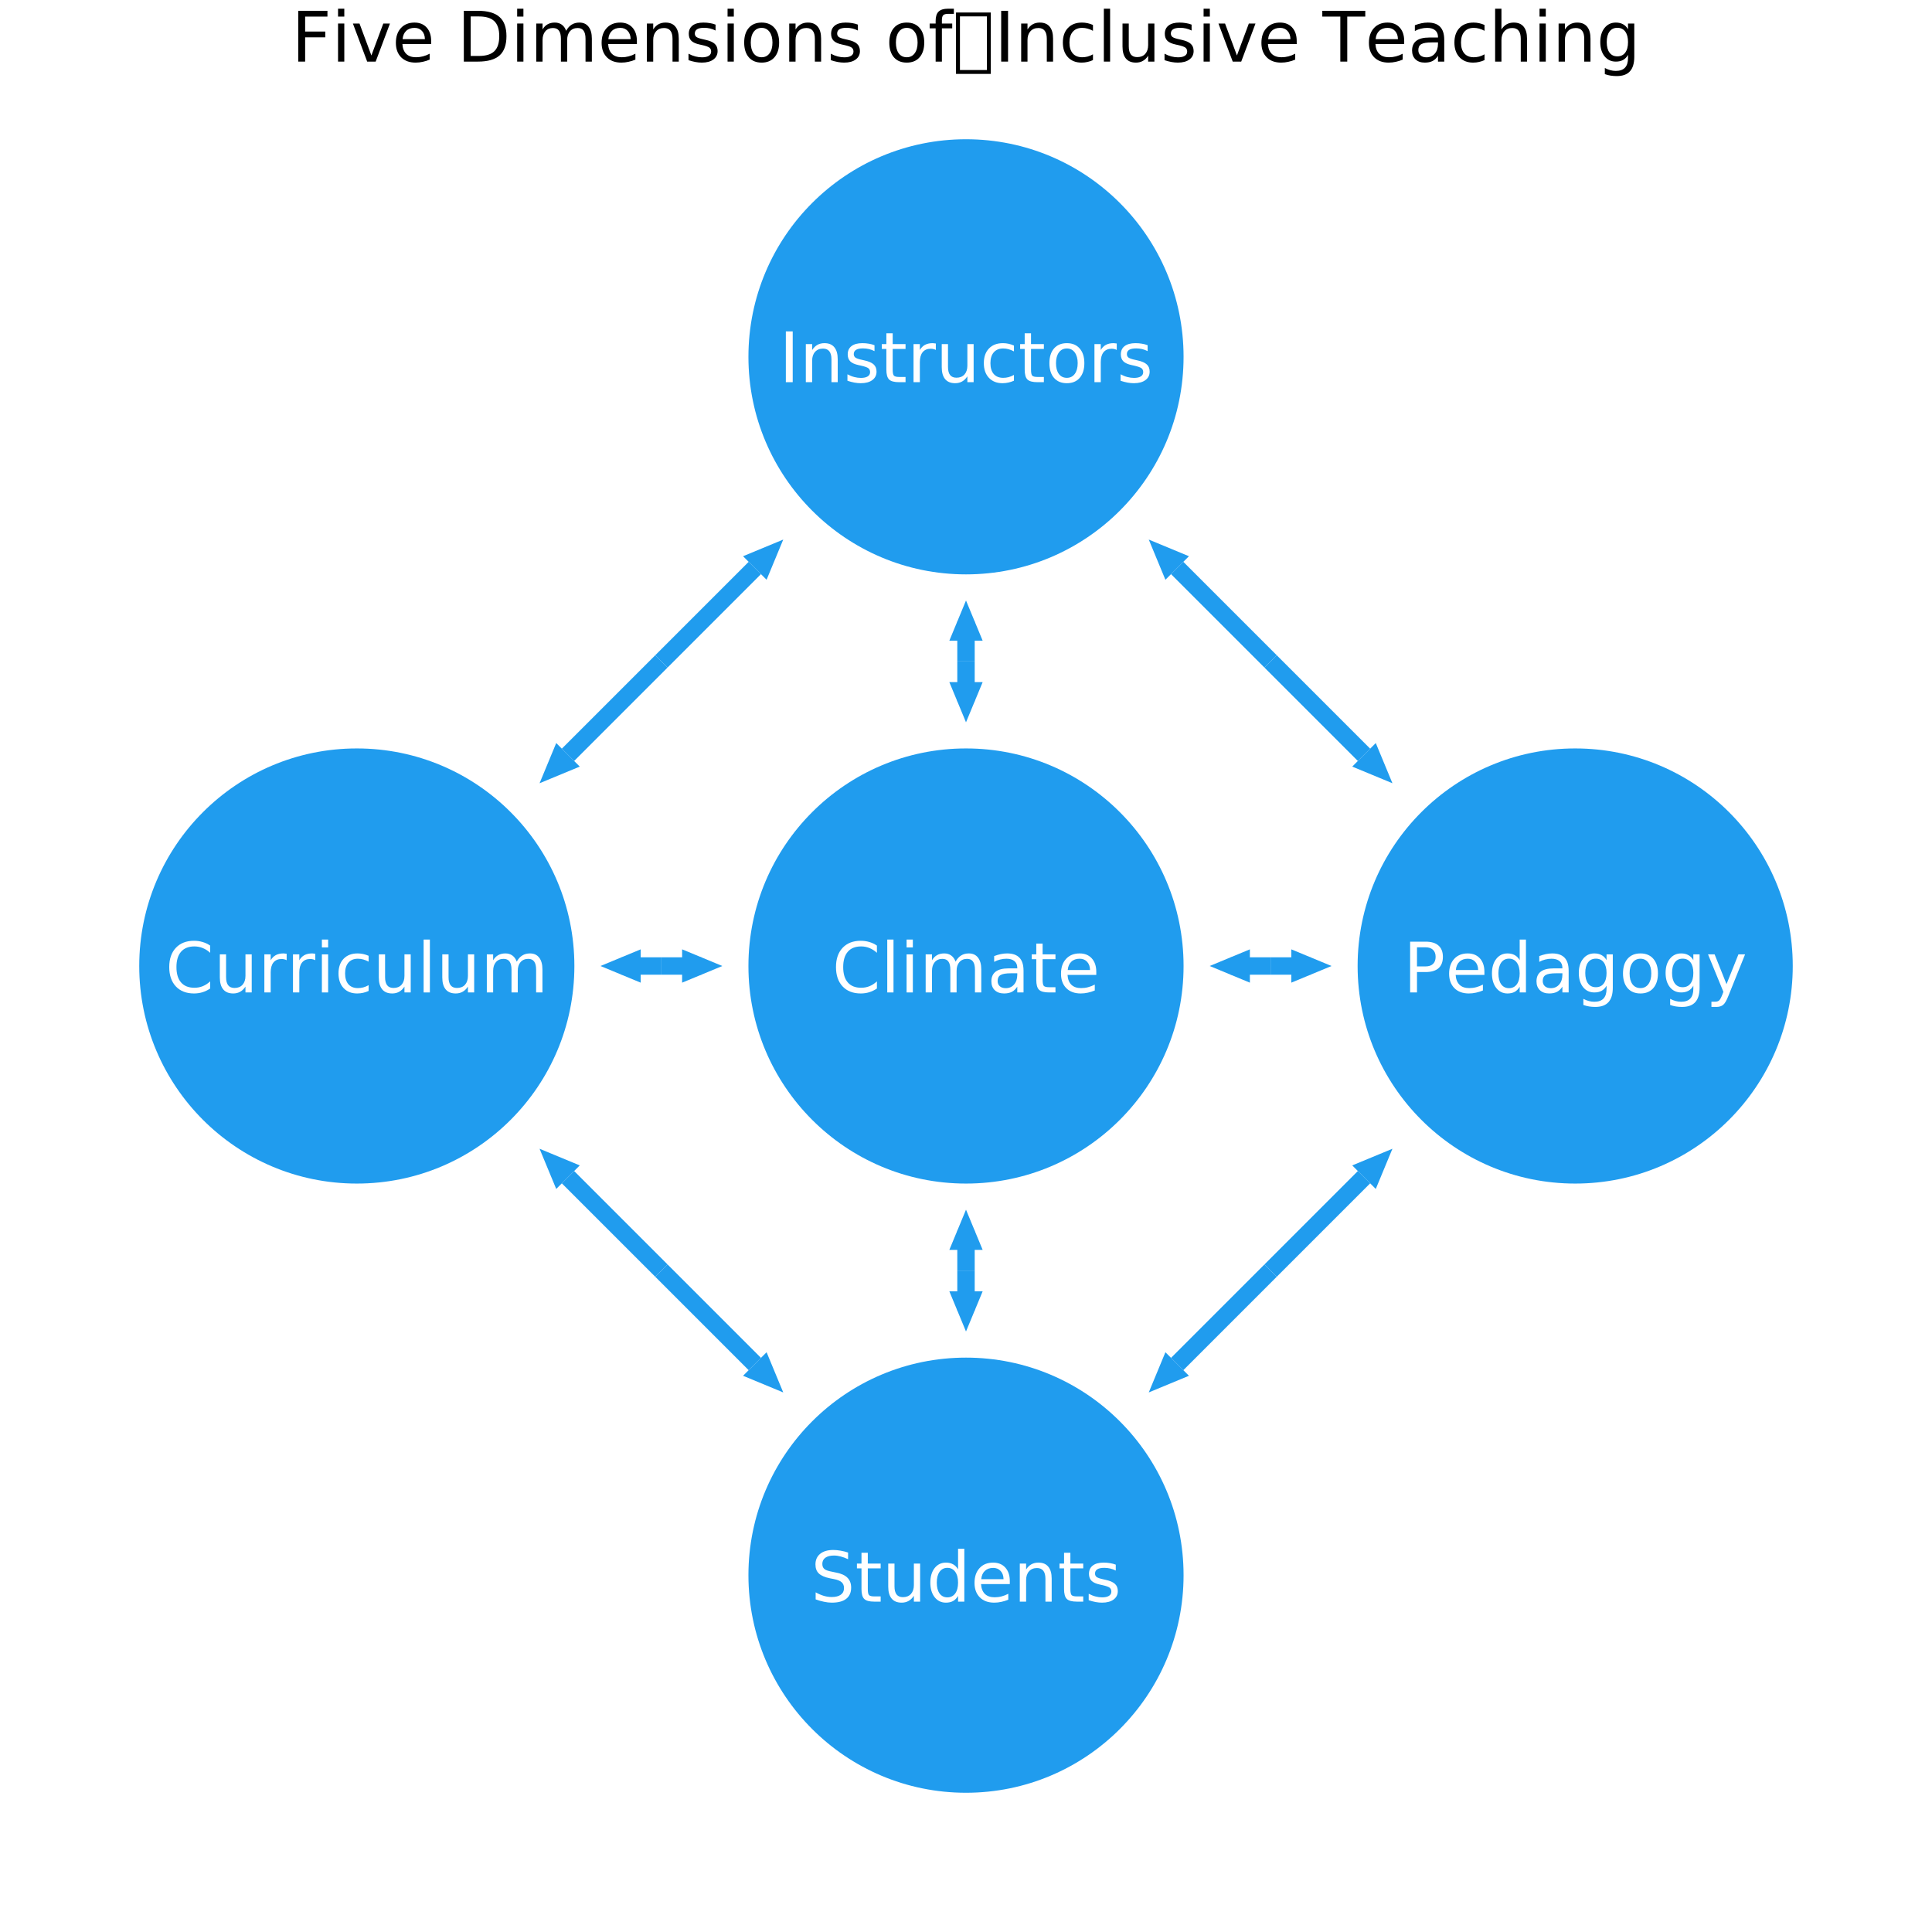 <?xml version="1.0" encoding="UTF-8"?>
<svg xmlns="http://www.w3.org/2000/svg" xmlns:xlink="http://www.w3.org/1999/xlink" width="444" height="444" viewBox="0 0 444 444">
<defs>
<g>
<g id="glyph-0-0">
<path d="M 1.578 -11.672 L 8.281 -11.672 L 8.281 -10.344 L 3.156 -10.344 L 3.156 -6.906 L 7.781 -6.906 L 7.781 -5.578 L 3.156 -5.578 L 3.156 0 L 1.578 0 Z M 1.578 -11.672 "/>
</g>
<g id="glyph-0-1">
<path d="M 1.516 -8.75 L 2.953 -8.75 L 2.953 0 L 1.516 0 Z M 1.516 -12.156 L 2.953 -12.156 L 2.953 -10.344 L 1.516 -10.344 Z M 1.516 -12.156 "/>
</g>
<g id="glyph-0-2">
<path d="M 0.484 -8.75 L 2 -8.75 L 4.734 -1.406 L 7.469 -8.75 L 9 -8.75 L 5.719 0 L 3.766 0 Z M 0.484 -8.75 "/>
</g>
<g id="glyph-0-3">
<path d="M 9 -4.734 L 9 -4.031 L 2.391 -4.031 C 2.453 -3.039 2.75 -2.285 3.281 -1.766 C 3.812 -1.254 4.555 -1 5.516 -1 C 6.066 -1 6.598 -1.066 7.109 -1.203 C 7.629 -1.336 8.145 -1.539 8.656 -1.812 L 8.656 -0.453 C 8.145 -0.234 7.617 -0.066 7.078 0.047 C 6.535 0.172 5.984 0.234 5.422 0.234 C 4.023 0.234 2.922 -0.172 2.109 -0.984 C 1.297 -1.805 0.891 -2.91 0.891 -4.297 C 0.891 -5.723 1.273 -6.859 2.047 -7.703 C 2.816 -8.547 3.859 -8.969 5.172 -8.969 C 6.348 -8.969 7.281 -8.586 7.969 -7.828 C 8.656 -7.066 9 -6.035 9 -4.734 Z M 7.562 -5.156 C 7.551 -5.945 7.328 -6.578 6.891 -7.047 C 6.461 -7.516 5.895 -7.75 5.188 -7.75 C 4.383 -7.75 3.742 -7.52 3.266 -7.062 C 2.785 -6.613 2.508 -5.977 2.438 -5.156 Z M 7.562 -5.156 "/>
</g>
<g id="glyph-0-4">
</g>
<g id="glyph-0-5">
<path d="M 3.156 -10.375 L 3.156 -1.297 L 5.062 -1.297 C 6.664 -1.297 7.844 -1.66 8.594 -2.391 C 9.344 -3.117 9.719 -4.27 9.719 -5.844 C 9.719 -7.406 9.344 -8.551 8.594 -9.281 C 7.844 -10.008 6.664 -10.375 5.062 -10.375 Z M 1.578 -11.672 L 4.812 -11.672 C 7.07 -11.672 8.727 -11.195 9.781 -10.25 C 10.844 -9.312 11.375 -7.844 11.375 -5.844 C 11.375 -3.832 10.844 -2.352 9.781 -1.406 C 8.719 -0.469 7.062 0 4.812 0 L 1.578 0 Z M 1.578 -11.672 "/>
</g>
<g id="glyph-0-6">
<path d="M 8.328 -7.078 C 8.68 -7.723 9.109 -8.195 9.609 -8.5 C 10.109 -8.812 10.695 -8.969 11.375 -8.969 C 12.289 -8.969 12.992 -8.645 13.484 -8 C 13.984 -7.363 14.234 -6.457 14.234 -5.281 L 14.234 0 L 12.781 0 L 12.781 -5.234 C 12.781 -6.078 12.629 -6.703 12.328 -7.109 C 12.035 -7.516 11.586 -7.719 10.984 -7.719 C 10.234 -7.719 9.641 -7.469 9.203 -6.969 C 8.773 -6.477 8.562 -5.805 8.562 -4.953 L 8.562 0 L 7.125 0 L 7.125 -5.234 C 7.125 -6.078 6.973 -6.703 6.672 -7.109 C 6.379 -7.516 5.922 -7.719 5.297 -7.719 C 4.566 -7.719 3.984 -7.469 3.547 -6.969 C 3.117 -6.469 2.906 -5.797 2.906 -4.953 L 2.906 0 L 1.453 0 L 1.453 -8.75 L 2.906 -8.75 L 2.906 -7.391 C 3.227 -7.93 3.617 -8.328 4.078 -8.578 C 4.535 -8.836 5.082 -8.969 5.719 -8.969 C 6.352 -8.969 6.891 -8.805 7.328 -8.484 C 7.773 -8.16 8.109 -7.691 8.328 -7.078 Z M 8.328 -7.078 "/>
</g>
<g id="glyph-0-7">
<path d="M 8.781 -5.281 L 8.781 0 L 7.344 0 L 7.344 -5.234 C 7.344 -6.066 7.18 -6.688 6.859 -7.094 C 6.535 -7.508 6.051 -7.719 5.406 -7.719 C 4.633 -7.719 4.023 -7.469 3.578 -6.969 C 3.129 -6.477 2.906 -5.805 2.906 -4.953 L 2.906 0 L 1.453 0 L 1.453 -8.75 L 2.906 -8.75 L 2.906 -7.391 C 3.25 -7.922 3.648 -8.316 4.109 -8.578 C 4.578 -8.836 5.117 -8.969 5.734 -8.969 C 6.734 -8.969 7.488 -8.656 8 -8.031 C 8.52 -7.406 8.781 -6.488 8.781 -5.281 Z M 8.781 -5.281 "/>
</g>
<g id="glyph-0-8">
<path d="M 7.094 -8.5 L 7.094 -7.141 C 6.688 -7.348 6.266 -7.504 5.828 -7.609 C 5.391 -7.711 4.938 -7.766 4.469 -7.766 C 3.75 -7.766 3.211 -7.656 2.859 -7.438 C 2.504 -7.219 2.328 -6.891 2.328 -6.453 C 2.328 -6.117 2.453 -5.852 2.703 -5.656 C 2.961 -5.469 3.477 -5.289 4.25 -5.125 L 4.734 -5.016 C 5.754 -4.797 6.477 -4.484 6.906 -4.078 C 7.344 -3.68 7.562 -3.129 7.562 -2.422 C 7.562 -1.609 7.238 -0.961 6.594 -0.484 C 5.945 -0.004 5.062 0.234 3.938 0.234 C 3.469 0.234 2.977 0.188 2.469 0.094 C 1.969 0 1.438 -0.141 0.875 -0.328 L 0.875 -1.812 C 1.406 -1.531 1.926 -1.32 2.438 -1.188 C 2.957 -1.051 3.469 -0.984 3.969 -0.984 C 4.645 -0.984 5.164 -1.098 5.531 -1.328 C 5.895 -1.555 6.078 -1.883 6.078 -2.312 C 6.078 -2.695 5.945 -2.992 5.688 -3.203 C 5.426 -3.41 4.848 -3.613 3.953 -3.812 L 3.453 -3.922 C 2.566 -4.109 1.926 -4.395 1.531 -4.781 C 1.133 -5.176 0.938 -5.711 0.938 -6.391 C 0.938 -7.211 1.227 -7.848 1.812 -8.297 C 2.395 -8.742 3.223 -8.969 4.297 -8.969 C 4.828 -8.969 5.328 -8.926 5.797 -8.844 C 6.266 -8.77 6.695 -8.656 7.094 -8.5 Z M 7.094 -8.5 "/>
</g>
<g id="glyph-0-9">
<path d="M 4.906 -7.75 C 4.133 -7.75 3.523 -7.445 3.078 -6.844 C 2.629 -6.238 2.406 -5.414 2.406 -4.375 C 2.406 -3.32 2.625 -2.492 3.062 -1.891 C 3.508 -1.297 4.125 -1 4.906 -1 C 5.664 -1 6.27 -1.301 6.719 -1.906 C 7.164 -2.508 7.391 -3.332 7.391 -4.375 C 7.391 -5.406 7.164 -6.223 6.719 -6.828 C 6.27 -7.441 5.664 -7.75 4.906 -7.75 Z M 4.906 -8.969 C 6.156 -8.969 7.133 -8.562 7.844 -7.75 C 8.562 -6.938 8.922 -5.812 8.922 -4.375 C 8.922 -2.938 8.562 -1.805 7.844 -0.984 C 7.133 -0.172 6.156 0.234 4.906 0.234 C 3.645 0.234 2.66 -0.172 1.953 -0.984 C 1.242 -1.805 0.891 -2.938 0.891 -4.375 C 0.891 -5.812 1.242 -6.938 1.953 -7.75 C 2.66 -8.562 3.645 -8.969 4.906 -8.969 Z M 4.906 -8.969 "/>
</g>
<g id="glyph-0-10">
<path d="M 5.938 -12.156 L 5.938 -10.969 L 4.562 -10.969 C 4.051 -10.969 3.691 -10.863 3.484 -10.656 C 3.285 -10.445 3.188 -10.07 3.188 -9.531 L 3.188 -8.75 L 5.562 -8.75 L 5.562 -7.641 L 3.188 -7.641 L 3.188 0 L 1.75 0 L 1.75 -7.641 L 0.375 -7.641 L 0.375 -8.75 L 1.75 -8.75 L 1.75 -9.359 C 1.75 -10.336 1.973 -11.047 2.422 -11.484 C 2.879 -11.93 3.598 -12.156 4.578 -12.156 Z M 5.938 -12.156 "/>
</g>
<g id="glyph-0-11">
<path d="M 0.797 2.828 L 0.797 -11.281 L 8.797 -11.281 L 8.797 2.828 Z M 1.703 1.938 L 7.906 1.938 L 7.906 -10.391 L 1.703 -10.391 Z M 1.703 1.938 "/>
</g>
<g id="glyph-0-12">
<path d="M 1.578 -11.672 L 3.156 -11.672 L 3.156 0 L 1.578 0 Z M 1.578 -11.672 "/>
</g>
<g id="glyph-0-13">
<path d="M 7.812 -8.422 L 7.812 -7.078 C 7.406 -7.297 6.992 -7.461 6.578 -7.578 C 6.172 -7.691 5.758 -7.75 5.344 -7.75 C 4.414 -7.75 3.691 -7.453 3.172 -6.859 C 2.66 -6.266 2.406 -5.438 2.406 -4.375 C 2.406 -3.301 2.66 -2.469 3.172 -1.875 C 3.691 -1.289 4.414 -1 5.344 -1 C 5.758 -1 6.172 -1.051 6.578 -1.156 C 6.992 -1.27 7.406 -1.441 7.812 -1.672 L 7.812 -0.344 C 7.406 -0.156 6.988 -0.016 6.562 0.078 C 6.133 0.18 5.676 0.234 5.188 0.234 C 3.875 0.234 2.828 -0.18 2.047 -1.016 C 1.273 -1.848 0.891 -2.969 0.891 -4.375 C 0.891 -5.801 1.281 -6.922 2.062 -7.734 C 2.844 -8.555 3.914 -8.969 5.281 -8.969 C 5.727 -8.969 6.16 -8.922 6.578 -8.828 C 7.004 -8.734 7.414 -8.598 7.812 -8.422 Z M 7.812 -8.422 "/>
</g>
<g id="glyph-0-14">
<path d="M 1.516 -12.156 L 2.953 -12.156 L 2.953 0 L 1.516 0 Z M 1.516 -12.156 "/>
</g>
<g id="glyph-0-15">
<path d="M 1.359 -3.453 L 1.359 -8.75 L 2.797 -8.75 L 2.797 -3.516 C 2.797 -2.68 2.957 -2.055 3.281 -1.641 C 3.602 -1.234 4.086 -1.031 4.734 -1.031 C 5.516 -1.031 6.129 -1.273 6.578 -1.766 C 7.023 -2.266 7.25 -2.941 7.25 -3.797 L 7.25 -8.75 L 8.688 -8.75 L 8.688 0 L 7.25 0 L 7.25 -1.344 C 6.906 -0.812 6.5 -0.414 6.031 -0.156 C 5.57 0.102 5.039 0.234 4.438 0.234 C 3.426 0.234 2.66 -0.078 2.141 -0.703 C 1.617 -1.336 1.359 -2.254 1.359 -3.453 Z M 4.984 -8.969 Z M 4.984 -8.969 "/>
</g>
<g id="glyph-0-16">
<path d="M -0.047 -11.672 L 9.828 -11.672 L 9.828 -10.344 L 5.688 -10.344 L 5.688 0 L 4.094 0 L 4.094 -10.344 L -0.047 -10.344 Z M -0.047 -11.672 "/>
</g>
<g id="glyph-0-17">
<path d="M 5.484 -4.406 C 4.328 -4.406 3.523 -4.27 3.078 -4 C 2.629 -3.738 2.406 -3.285 2.406 -2.641 C 2.406 -2.129 2.57 -1.723 2.906 -1.422 C 3.238 -1.129 3.695 -0.984 4.281 -0.984 C 5.07 -0.984 5.707 -1.266 6.188 -1.828 C 6.676 -2.391 6.922 -3.141 6.922 -4.078 L 6.922 -4.406 Z M 8.359 -5 L 8.359 0 L 6.922 0 L 6.922 -1.328 C 6.586 -0.797 6.176 -0.398 5.688 -0.141 C 5.195 0.109 4.598 0.234 3.891 0.234 C 2.992 0.234 2.281 -0.016 1.75 -0.516 C 1.227 -1.023 0.969 -1.703 0.969 -2.547 C 0.969 -3.535 1.297 -4.281 1.953 -4.781 C 2.609 -5.281 3.594 -5.531 4.906 -5.531 L 6.922 -5.531 L 6.922 -5.672 C 6.922 -6.328 6.703 -6.836 6.266 -7.203 C 5.828 -7.566 5.219 -7.75 4.438 -7.75 C 3.938 -7.75 3.445 -7.688 2.969 -7.562 C 2.5 -7.445 2.047 -7.27 1.609 -7.031 L 1.609 -8.359 C 2.129 -8.555 2.633 -8.707 3.125 -8.812 C 3.625 -8.914 4.109 -8.969 4.578 -8.969 C 5.848 -8.969 6.797 -8.641 7.422 -7.984 C 8.047 -7.328 8.359 -6.332 8.359 -5 Z M 8.359 -5 "/>
</g>
<g id="glyph-0-18">
<path d="M 8.781 -5.281 L 8.781 0 L 7.344 0 L 7.344 -5.234 C 7.344 -6.066 7.18 -6.688 6.859 -7.094 C 6.535 -7.508 6.051 -7.719 5.406 -7.719 C 4.633 -7.719 4.023 -7.469 3.578 -6.969 C 3.129 -6.477 2.906 -5.805 2.906 -4.953 L 2.906 0 L 1.453 0 L 1.453 -12.156 L 2.906 -12.156 L 2.906 -7.391 C 3.25 -7.922 3.648 -8.316 4.109 -8.578 C 4.578 -8.836 5.117 -8.969 5.734 -8.969 C 6.734 -8.969 7.488 -8.656 8 -8.031 C 8.52 -7.406 8.781 -6.488 8.781 -5.281 Z M 8.781 -5.281 "/>
</g>
<g id="glyph-0-19">
<path d="M 7.266 -4.484 C 7.266 -5.523 7.051 -6.332 6.625 -6.906 C 6.195 -7.477 5.594 -7.766 4.812 -7.766 C 4.039 -7.766 3.441 -7.477 3.016 -6.906 C 2.586 -6.332 2.375 -5.523 2.375 -4.484 C 2.375 -3.441 2.586 -2.633 3.016 -2.062 C 3.441 -1.488 4.039 -1.203 4.812 -1.203 C 5.594 -1.203 6.195 -1.488 6.625 -2.062 C 7.051 -2.633 7.266 -3.441 7.266 -4.484 Z M 8.703 -1.094 C 8.703 0.406 8.367 1.516 7.703 2.234 C 7.047 2.961 6.035 3.328 4.672 3.328 C 4.172 3.328 3.695 3.289 3.25 3.219 C 2.801 3.145 2.363 3.031 1.938 2.875 L 1.938 1.469 C 2.363 1.695 2.781 1.863 3.188 1.969 C 3.602 2.082 4.023 2.141 4.453 2.141 C 5.391 2.141 6.094 1.895 6.562 1.406 C 7.031 0.914 7.266 0.172 7.266 -0.828 L 7.266 -1.547 C 6.973 -1.023 6.594 -0.633 6.125 -0.375 C 5.664 -0.125 5.113 0 4.469 0 C 3.395 0 2.531 -0.406 1.875 -1.219 C 1.219 -2.039 0.891 -3.129 0.891 -4.484 C 0.891 -5.836 1.219 -6.922 1.875 -7.734 C 2.531 -8.555 3.395 -8.969 4.469 -8.969 C 5.113 -8.969 5.664 -8.836 6.125 -8.578 C 6.594 -8.328 6.973 -7.941 7.266 -7.422 L 7.266 -8.75 L 8.703 -8.75 Z M 8.703 -1.094 "/>
</g>
<g id="glyph-0-20">
<path d="M 10.312 -10.766 L 10.312 -9.109 C 9.781 -9.598 9.211 -9.961 8.609 -10.203 C 8.004 -10.453 7.363 -10.578 6.688 -10.578 C 5.352 -10.578 4.332 -10.172 3.625 -9.359 C 2.914 -8.547 2.562 -7.367 2.562 -5.828 C 2.562 -4.285 2.914 -3.109 3.625 -2.297 C 4.332 -1.484 5.352 -1.078 6.688 -1.078 C 7.363 -1.078 8.004 -1.195 8.609 -1.438 C 9.211 -1.688 9.781 -2.055 10.312 -2.547 L 10.312 -0.906 C 9.758 -0.531 9.172 -0.242 8.547 -0.047 C 7.93 0.141 7.281 0.234 6.594 0.234 C 4.832 0.234 3.441 -0.305 2.422 -1.391 C 1.41 -2.473 0.906 -3.953 0.906 -5.828 C 0.906 -7.703 1.41 -9.176 2.422 -10.25 C 3.441 -11.332 4.832 -11.875 6.594 -11.875 C 7.289 -11.875 7.945 -11.781 8.562 -11.594 C 9.188 -11.414 9.77 -11.141 10.312 -10.766 Z M 10.312 -10.766 "/>
</g>
<g id="glyph-0-21">
<path d="M 2.938 -11.234 L 2.938 -8.75 L 5.891 -8.75 L 5.891 -7.641 L 2.938 -7.641 L 2.938 -2.891 C 2.938 -2.172 3.031 -1.707 3.219 -1.5 C 3.414 -1.301 3.816 -1.203 4.422 -1.203 L 5.891 -1.203 L 5.891 0 L 4.422 0 C 3.305 0 2.535 -0.207 2.109 -0.625 C 1.691 -1.039 1.484 -1.797 1.484 -2.891 L 1.484 -7.641 L 0.438 -7.641 L 0.438 -8.75 L 1.484 -8.75 L 1.484 -11.234 Z M 2.938 -11.234 "/>
</g>
<g id="glyph-0-22">
<path d="M 6.578 -7.406 C 6.422 -7.5 6.242 -7.566 6.047 -7.609 C 5.859 -7.66 5.648 -7.688 5.422 -7.688 C 4.609 -7.688 3.984 -7.422 3.547 -6.891 C 3.117 -6.359 2.906 -5.598 2.906 -4.609 L 2.906 0 L 1.453 0 L 1.453 -8.75 L 2.906 -8.75 L 2.906 -7.391 C 3.207 -7.922 3.598 -8.316 4.078 -8.578 C 4.566 -8.836 5.156 -8.969 5.844 -8.969 C 5.945 -8.969 6.055 -8.957 6.172 -8.938 C 6.297 -8.926 6.43 -8.91 6.578 -8.891 Z M 6.578 -7.406 "/>
</g>
<g id="glyph-0-23">
<path d="M 8.562 -11.281 L 8.562 -9.75 C 7.969 -10.031 7.406 -10.238 6.875 -10.375 C 6.344 -10.52 5.828 -10.594 5.328 -10.594 C 4.473 -10.594 3.812 -10.426 3.344 -10.094 C 2.875 -9.758 2.641 -9.285 2.641 -8.672 C 2.641 -8.16 2.797 -7.77 3.109 -7.5 C 3.422 -7.238 4.008 -7.031 4.875 -6.875 L 5.828 -6.672 C 7.004 -6.453 7.867 -6.055 8.422 -5.484 C 8.984 -4.922 9.266 -4.164 9.266 -3.219 C 9.266 -2.094 8.883 -1.234 8.125 -0.641 C 7.375 -0.055 6.266 0.234 4.797 0.234 C 4.242 0.234 3.656 0.164 3.031 0.031 C 2.414 -0.094 1.773 -0.273 1.109 -0.516 L 1.109 -2.141 C 1.742 -1.785 2.367 -1.516 2.984 -1.328 C 3.598 -1.148 4.203 -1.062 4.797 -1.062 C 5.703 -1.062 6.398 -1.238 6.891 -1.594 C 7.379 -1.945 7.625 -2.453 7.625 -3.109 C 7.625 -3.68 7.445 -4.129 7.094 -4.453 C 6.738 -4.773 6.16 -5.016 5.359 -5.172 L 4.406 -5.359 C 3.227 -5.598 2.375 -5.969 1.844 -6.469 C 1.32 -6.969 1.062 -7.66 1.062 -8.547 C 1.062 -9.578 1.422 -10.391 2.141 -10.984 C 2.867 -11.578 3.875 -11.875 5.156 -11.875 C 5.695 -11.875 6.25 -11.82 6.812 -11.719 C 7.383 -11.625 7.969 -11.477 8.562 -11.281 Z M 8.562 -11.281 "/>
</g>
<g id="glyph-0-24">
<path d="M 7.266 -7.422 L 7.266 -12.156 L 8.703 -12.156 L 8.703 0 L 7.266 0 L 7.266 -1.312 C 6.961 -0.789 6.582 -0.398 6.125 -0.141 C 5.664 0.109 5.113 0.234 4.469 0.234 C 3.406 0.234 2.539 -0.188 1.875 -1.031 C 1.219 -1.883 0.891 -3 0.891 -4.375 C 0.891 -5.75 1.219 -6.859 1.875 -7.703 C 2.539 -8.547 3.406 -8.969 4.469 -8.969 C 5.113 -8.969 5.664 -8.836 6.125 -8.578 C 6.582 -8.328 6.961 -7.941 7.266 -7.422 Z M 2.375 -4.375 C 2.375 -3.312 2.586 -2.477 3.016 -1.875 C 3.453 -1.281 4.051 -0.984 4.812 -0.984 C 5.57 -0.984 6.172 -1.281 6.609 -1.875 C 7.047 -2.477 7.266 -3.312 7.266 -4.375 C 7.266 -5.426 7.047 -6.254 6.609 -6.859 C 6.172 -7.461 5.57 -7.766 4.812 -7.766 C 4.051 -7.766 3.453 -7.461 3.016 -6.859 C 2.586 -6.254 2.375 -5.426 2.375 -4.375 Z M 2.375 -4.375 "/>
</g>
<g id="glyph-0-25">
<path d="M 3.156 -10.375 L 3.156 -5.984 L 5.141 -5.984 C 5.867 -5.984 6.43 -6.172 6.828 -6.547 C 7.234 -6.93 7.438 -7.477 7.438 -8.188 C 7.438 -8.883 7.234 -9.422 6.828 -9.797 C 6.43 -10.18 5.867 -10.375 5.141 -10.375 Z M 1.578 -11.672 L 5.141 -11.672 C 6.441 -11.672 7.426 -11.375 8.094 -10.781 C 8.77 -10.188 9.109 -9.32 9.109 -8.188 C 9.109 -7.031 8.77 -6.156 8.094 -5.562 C 7.426 -4.977 6.441 -4.688 5.141 -4.688 L 3.156 -4.688 L 3.156 0 L 1.578 0 Z M 1.578 -11.672 "/>
</g>
<g id="glyph-0-26">
<path d="M 5.156 0.812 C 4.75 1.852 4.352 2.531 3.969 2.844 C 3.582 3.164 3.066 3.328 2.422 3.328 L 1.266 3.328 L 1.266 2.125 L 2.109 2.125 C 2.504 2.125 2.812 2.031 3.031 1.844 C 3.25 1.656 3.492 1.211 3.766 0.516 L 4.016 -0.141 L 0.484 -8.75 L 2 -8.75 L 4.734 -1.906 L 7.469 -8.75 L 9 -8.75 Z M 5.156 0.812 "/>
</g>
</g>
</defs>
<rect x="-44.4" y="-44.4" width="532.8" height="532.8" fill="rgb(100%, 100%, 100%)" fill-opacity="1"/>
<g fill="rgb(0%, 0%, 0%)" fill-opacity="1">
<use xlink:href="#glyph-0-0" x="66.969" y="14.156"/>
<use xlink:href="#glyph-0-1" x="76.172" y="14.156"/>
<use xlink:href="#glyph-0-2" x="80.617" y="14.156"/>
<use xlink:href="#glyph-0-3" x="90.086" y="14.156"/>
<use xlink:href="#glyph-0-4" x="99.93" y="14.156"/>
<use xlink:href="#glyph-0-5" x="105.016" y="14.156"/>
<use xlink:href="#glyph-0-1" x="117.336" y="14.156"/>
<use xlink:href="#glyph-0-6" x="121.781" y="14.156"/>
<use xlink:href="#glyph-0-3" x="137.367" y="14.156"/>
<use xlink:href="#glyph-0-7" x="147.211" y="14.156"/>
<use xlink:href="#glyph-0-8" x="157.352" y="14.156"/>
<use xlink:href="#glyph-0-1" x="165.688" y="14.156"/>
<use xlink:href="#glyph-0-9" x="170.133" y="14.156"/>
<use xlink:href="#glyph-0-7" x="179.922" y="14.156"/>
<use xlink:href="#glyph-0-8" x="190.062" y="14.156"/>
<use xlink:href="#glyph-0-4" x="198.398" y="14.156"/>
<use xlink:href="#glyph-0-9" x="203.484" y="14.156"/>
<use xlink:href="#glyph-0-10" x="213.273" y="14.156"/>
<use xlink:href="#glyph-0-11" x="218.906" y="14.156"/>
<use xlink:href="#glyph-0-12" x="228.508" y="14.156"/>
<use xlink:href="#glyph-0-7" x="233.227" y="14.156"/>
<use xlink:href="#glyph-0-13" x="243.367" y="14.156"/>
<use xlink:href="#glyph-0-14" x="252.164" y="14.156"/>
<use xlink:href="#glyph-0-15" x="256.609" y="14.156"/>
<use xlink:href="#glyph-0-8" x="266.75" y="14.156"/>
<use xlink:href="#glyph-0-1" x="275.086" y="14.156"/>
<use xlink:href="#glyph-0-2" x="279.531" y="14.156"/>
<use xlink:href="#glyph-0-3" x="289" y="14.156"/>
<use xlink:href="#glyph-0-4" x="298.844" y="14.156"/>
<use xlink:href="#glyph-0-16" x="303.93" y="14.156"/>
<use xlink:href="#glyph-0-3" x="313.703" y="14.156"/>
<use xlink:href="#glyph-0-17" x="323.547" y="14.156"/>
<use xlink:href="#glyph-0-13" x="333.352" y="14.156"/>
<use xlink:href="#glyph-0-18" x="342.148" y="14.156"/>
<use xlink:href="#glyph-0-1" x="352.289" y="14.156"/>
<use xlink:href="#glyph-0-7" x="356.734" y="14.156"/>
<use xlink:href="#glyph-0-19" x="366.875" y="14.156"/>
</g>
<path fill-rule="nonzero" fill="rgb(12.549%, 61.176%, 93.333%)" fill-opacity="1" d="M 272 222 C 272 249.613 249.613 272 222 272 C 194.387 272 172 249.613 172 222 C 172 194.387 194.387 172 222 172 C 249.613 172 272 194.387 272 222 Z M 272 222 "/>
<g fill="rgb(100%, 100%, 100%)" fill-opacity="1">
<use xlink:href="#glyph-0-20" x="191.215" y="228.078"/>
<use xlink:href="#glyph-0-14" x="202.387" y="228.078"/>
<use xlink:href="#glyph-0-1" x="206.832" y="228.078"/>
<use xlink:href="#glyph-0-6" x="211.277" y="228.078"/>
<use xlink:href="#glyph-0-17" x="226.863" y="228.078"/>
<use xlink:href="#glyph-0-21" x="236.668" y="228.078"/>
<use xlink:href="#glyph-0-3" x="242.941" y="228.078"/>
</g>
<path fill-rule="nonzero" fill="rgb(12.549%, 61.176%, 93.333%)" fill-opacity="1" d="M 272 82 C 272 109.613 249.613 132 222 132 C 194.387 132 172 109.613 172 82 C 172 54.387 194.387 32 222 32 C 249.613 32 272 54.387 272 82 Z M 272 82 "/>
<g fill="rgb(100%, 100%, 100%)" fill-opacity="1">
<use xlink:href="#glyph-0-12" x="179.02" y="87.832"/>
<use xlink:href="#glyph-0-7" x="183.738" y="87.832"/>
<use xlink:href="#glyph-0-8" x="193.879" y="87.832"/>
<use xlink:href="#glyph-0-21" x="202.215" y="87.832"/>
<use xlink:href="#glyph-0-22" x="208.488" y="87.832"/>
<use xlink:href="#glyph-0-15" x="215.066" y="87.832"/>
<use xlink:href="#glyph-0-13" x="225.207" y="87.832"/>
<use xlink:href="#glyph-0-21" x="234.004" y="87.832"/>
<use xlink:href="#glyph-0-9" x="240.277" y="87.832"/>
<use xlink:href="#glyph-0-22" x="250.066" y="87.832"/>
<use xlink:href="#glyph-0-8" x="256.645" y="87.832"/>
</g>
<path fill-rule="nonzero" fill="rgb(12.549%, 61.176%, 93.333%)" fill-opacity="1" d="M 272 362 C 272 389.613 249.613 412 222 412 C 194.387 412 172 389.613 172 362 C 172 334.387 194.387 312 222 312 C 249.613 312 272 334.387 272 362 Z M 272 362 "/>
<g fill="rgb(100%, 100%, 100%)" fill-opacity="1">
<use xlink:href="#glyph-0-23" x="186.34" y="368.078"/>
<use xlink:href="#glyph-0-21" x="196.496" y="368.078"/>
<use xlink:href="#glyph-0-15" x="202.77" y="368.078"/>
<use xlink:href="#glyph-0-24" x="212.91" y="368.078"/>
<use xlink:href="#glyph-0-3" x="223.066" y="368.078"/>
<use xlink:href="#glyph-0-7" x="232.91" y="368.078"/>
<use xlink:href="#glyph-0-21" x="243.051" y="368.078"/>
<use xlink:href="#glyph-0-8" x="249.324" y="368.078"/>
</g>
<path fill-rule="nonzero" fill="rgb(12.549%, 61.176%, 93.333%)" fill-opacity="1" d="M 132 222 C 132 249.613 109.613 272 82 272 C 54.387 272 32 249.613 32 222 C 32 194.387 54.387 172 82 172 C 109.613 172 132 194.387 132 222 Z M 132 222 "/>
<g fill="rgb(100%, 100%, 100%)" fill-opacity="1">
<use xlink:href="#glyph-0-20" x="37.988" y="228.078"/>
<use xlink:href="#glyph-0-15" x="49.16" y="228.078"/>
<use xlink:href="#glyph-0-22" x="59.301" y="228.078"/>
<use xlink:href="#glyph-0-22" x="65.879" y="228.078"/>
<use xlink:href="#glyph-0-1" x="72.457" y="228.078"/>
<use xlink:href="#glyph-0-13" x="76.902" y="228.078"/>
<use xlink:href="#glyph-0-15" x="85.699" y="228.078"/>
<use xlink:href="#glyph-0-14" x="95.84" y="228.078"/>
<use xlink:href="#glyph-0-15" x="100.285" y="228.078"/>
<use xlink:href="#glyph-0-6" x="110.426" y="228.078"/>
</g>
<path fill-rule="nonzero" fill="rgb(12.549%, 61.176%, 93.333%)" fill-opacity="1" d="M 412 222 C 412 249.613 389.613 272 362 272 C 334.387 272 312 249.613 312 222 C 312 194.387 334.387 172 362 172 C 389.613 172 412 194.387 412 222 Z M 412 222 "/>
<g fill="rgb(100%, 100%, 100%)" fill-opacity="1">
<use xlink:href="#glyph-0-25" x="322.488" y="228.078"/>
<use xlink:href="#glyph-0-3" x="332.137" y="228.078"/>
<use xlink:href="#glyph-0-24" x="341.98" y="228.078"/>
<use xlink:href="#glyph-0-17" x="352.137" y="228.078"/>
<use xlink:href="#glyph-0-19" x="361.941" y="228.078"/>
<use xlink:href="#glyph-0-9" x="372.098" y="228.078"/>
<use xlink:href="#glyph-0-19" x="381.887" y="228.078"/>
<use xlink:href="#glyph-0-26" x="392.043" y="228.078"/>
</g>
<path fill="none" stroke-width="4" stroke-linecap="butt" stroke-linejoin="miter" stroke="rgb(12.549%, 61.176%, 93.333%)" stroke-opacity="1" stroke-miterlimit="10" d="M 222 152 L 222 142.828 "/>
<path fill-rule="nonzero" fill="rgb(12.549%, 61.176%, 93.333%)" fill-opacity="1" d="M 218.172 147.238 L 222 138 L 225.828 147.238 "/>
<path fill="none" stroke-width="4" stroke-linecap="butt" stroke-linejoin="miter" stroke="rgb(12.549%, 61.176%, 93.333%)" stroke-opacity="1" stroke-miterlimit="10" d="M 222 152 L 222 161.172 "/>
<path fill-rule="nonzero" fill="rgb(12.549%, 61.176%, 93.333%)" fill-opacity="1" d="M 225.828 156.762 L 222 166 L 218.172 156.762 "/>
<path fill="none" stroke-width="4" stroke-linecap="butt" stroke-linejoin="miter" stroke="rgb(12.549%, 61.176%, 93.333%)" stroke-opacity="1" stroke-miterlimit="10" d="M 292 222 L 301.172 222 "/>
<path fill-rule="nonzero" fill="rgb(12.549%, 61.176%, 93.333%)" fill-opacity="1" d="M 296.762 218.172 L 306 222 L 296.762 225.828 "/>
<path fill="none" stroke-width="4" stroke-linecap="butt" stroke-linejoin="miter" stroke="rgb(12.549%, 61.176%, 93.333%)" stroke-opacity="1" stroke-miterlimit="10" d="M 292 222 L 282.828 222 "/>
<path fill-rule="nonzero" fill="rgb(12.549%, 61.176%, 93.333%)" fill-opacity="1" d="M 287.238 225.828 L 278 222 L 287.238 218.172 "/>
<path fill="none" stroke-width="4" stroke-linecap="butt" stroke-linejoin="miter" stroke="rgb(12.549%, 61.176%, 93.333%)" stroke-opacity="1" stroke-miterlimit="10" d="M 222 292 L 222 301.172 "/>
<path fill-rule="nonzero" fill="rgb(12.549%, 61.176%, 93.333%)" fill-opacity="1" d="M 225.828 296.762 L 222 306 L 218.172 296.762 "/>
<path fill="none" stroke-width="4" stroke-linecap="butt" stroke-linejoin="miter" stroke="rgb(12.549%, 61.176%, 93.333%)" stroke-opacity="1" stroke-miterlimit="10" d="M 222 292 L 222 282.828 "/>
<path fill-rule="nonzero" fill="rgb(12.549%, 61.176%, 93.333%)" fill-opacity="1" d="M 218.172 287.238 L 222 278 L 225.828 287.238 "/>
<path fill="none" stroke-width="4" stroke-linecap="butt" stroke-linejoin="miter" stroke="rgb(12.549%, 61.176%, 93.333%)" stroke-opacity="1" stroke-miterlimit="10" d="M 152 222 L 142.828 222 "/>
<path fill-rule="nonzero" fill="rgb(12.549%, 61.176%, 93.333%)" fill-opacity="1" d="M 147.238 225.828 L 138 222 L 147.238 218.172 "/>
<path fill="none" stroke-width="4" stroke-linecap="butt" stroke-linejoin="miter" stroke="rgb(12.549%, 61.176%, 93.333%)" stroke-opacity="1" stroke-miterlimit="10" d="M 152 222 L 161.172 222 "/>
<path fill-rule="nonzero" fill="rgb(12.549%, 61.176%, 93.333%)" fill-opacity="1" d="M 156.762 218.172 L 166 222 L 156.762 225.828 "/>
<path fill="none" stroke-width="4" stroke-linecap="butt" stroke-linejoin="miter" stroke="rgb(12.549%, 61.176%, 93.333%)" stroke-opacity="1" stroke-miterlimit="10" d="M 292 152 L 313.469 173.469 "/>
<path fill-rule="nonzero" fill="rgb(12.549%, 61.176%, 93.333%)" fill-opacity="1" d="M 316.172 170.762 L 320 180 L 310.762 176.172 "/>
<path fill="none" stroke-width="4" stroke-linecap="butt" stroke-linejoin="miter" stroke="rgb(12.549%, 61.176%, 93.333%)" stroke-opacity="1" stroke-miterlimit="10" d="M 292 152 L 270.531 130.531 "/>
<path fill-rule="nonzero" fill="rgb(12.549%, 61.176%, 93.333%)" fill-opacity="1" d="M 267.828 133.238 L 264 124 L 273.238 127.828 "/>
<path fill="none" stroke-width="4" stroke-linecap="butt" stroke-linejoin="miter" stroke="rgb(12.549%, 61.176%, 93.333%)" stroke-opacity="1" stroke-miterlimit="10" d="M 292 292 L 270.531 313.469 "/>
<path fill-rule="nonzero" fill="rgb(12.549%, 61.176%, 93.333%)" fill-opacity="1" d="M 273.238 316.172 L 264 320 L 267.828 310.762 "/>
<path fill="none" stroke-width="4" stroke-linecap="butt" stroke-linejoin="miter" stroke="rgb(12.549%, 61.176%, 93.333%)" stroke-opacity="1" stroke-miterlimit="10" d="M 292 292 L 313.469 270.531 "/>
<path fill-rule="nonzero" fill="rgb(12.549%, 61.176%, 93.333%)" fill-opacity="1" d="M 310.762 267.828 L 320 264 L 316.172 273.238 "/>
<path fill="none" stroke-width="4" stroke-linecap="butt" stroke-linejoin="miter" stroke="rgb(12.549%, 61.176%, 93.333%)" stroke-opacity="1" stroke-miterlimit="10" d="M 152 292 L 130.531 270.531 "/>
<path fill-rule="nonzero" fill="rgb(12.549%, 61.176%, 93.333%)" fill-opacity="1" d="M 127.828 273.238 L 124 264 L 133.238 267.828 "/>
<path fill="none" stroke-width="4" stroke-linecap="butt" stroke-linejoin="miter" stroke="rgb(12.549%, 61.176%, 93.333%)" stroke-opacity="1" stroke-miterlimit="10" d="M 152 292 L 173.469 313.469 "/>
<path fill-rule="nonzero" fill="rgb(12.549%, 61.176%, 93.333%)" fill-opacity="1" d="M 176.172 310.762 L 180 320 L 170.762 316.172 "/>
<path fill="none" stroke-width="4" stroke-linecap="butt" stroke-linejoin="miter" stroke="rgb(12.549%, 61.176%, 93.333%)" stroke-opacity="1" stroke-miterlimit="10" d="M 152 152 L 173.469 130.531 "/>
<path fill-rule="nonzero" fill="rgb(12.549%, 61.176%, 93.333%)" fill-opacity="1" d="M 170.762 127.828 L 180 124 L 176.172 133.238 "/>
<path fill="none" stroke-width="4" stroke-linecap="butt" stroke-linejoin="miter" stroke="rgb(12.549%, 61.176%, 93.333%)" stroke-opacity="1" stroke-miterlimit="10" d="M 152 152 L 130.531 173.469 "/>
<path fill-rule="nonzero" fill="rgb(12.549%, 61.176%, 93.333%)" fill-opacity="1" d="M 133.238 176.172 L 124 180 L 127.828 170.762 "/>
</svg>
